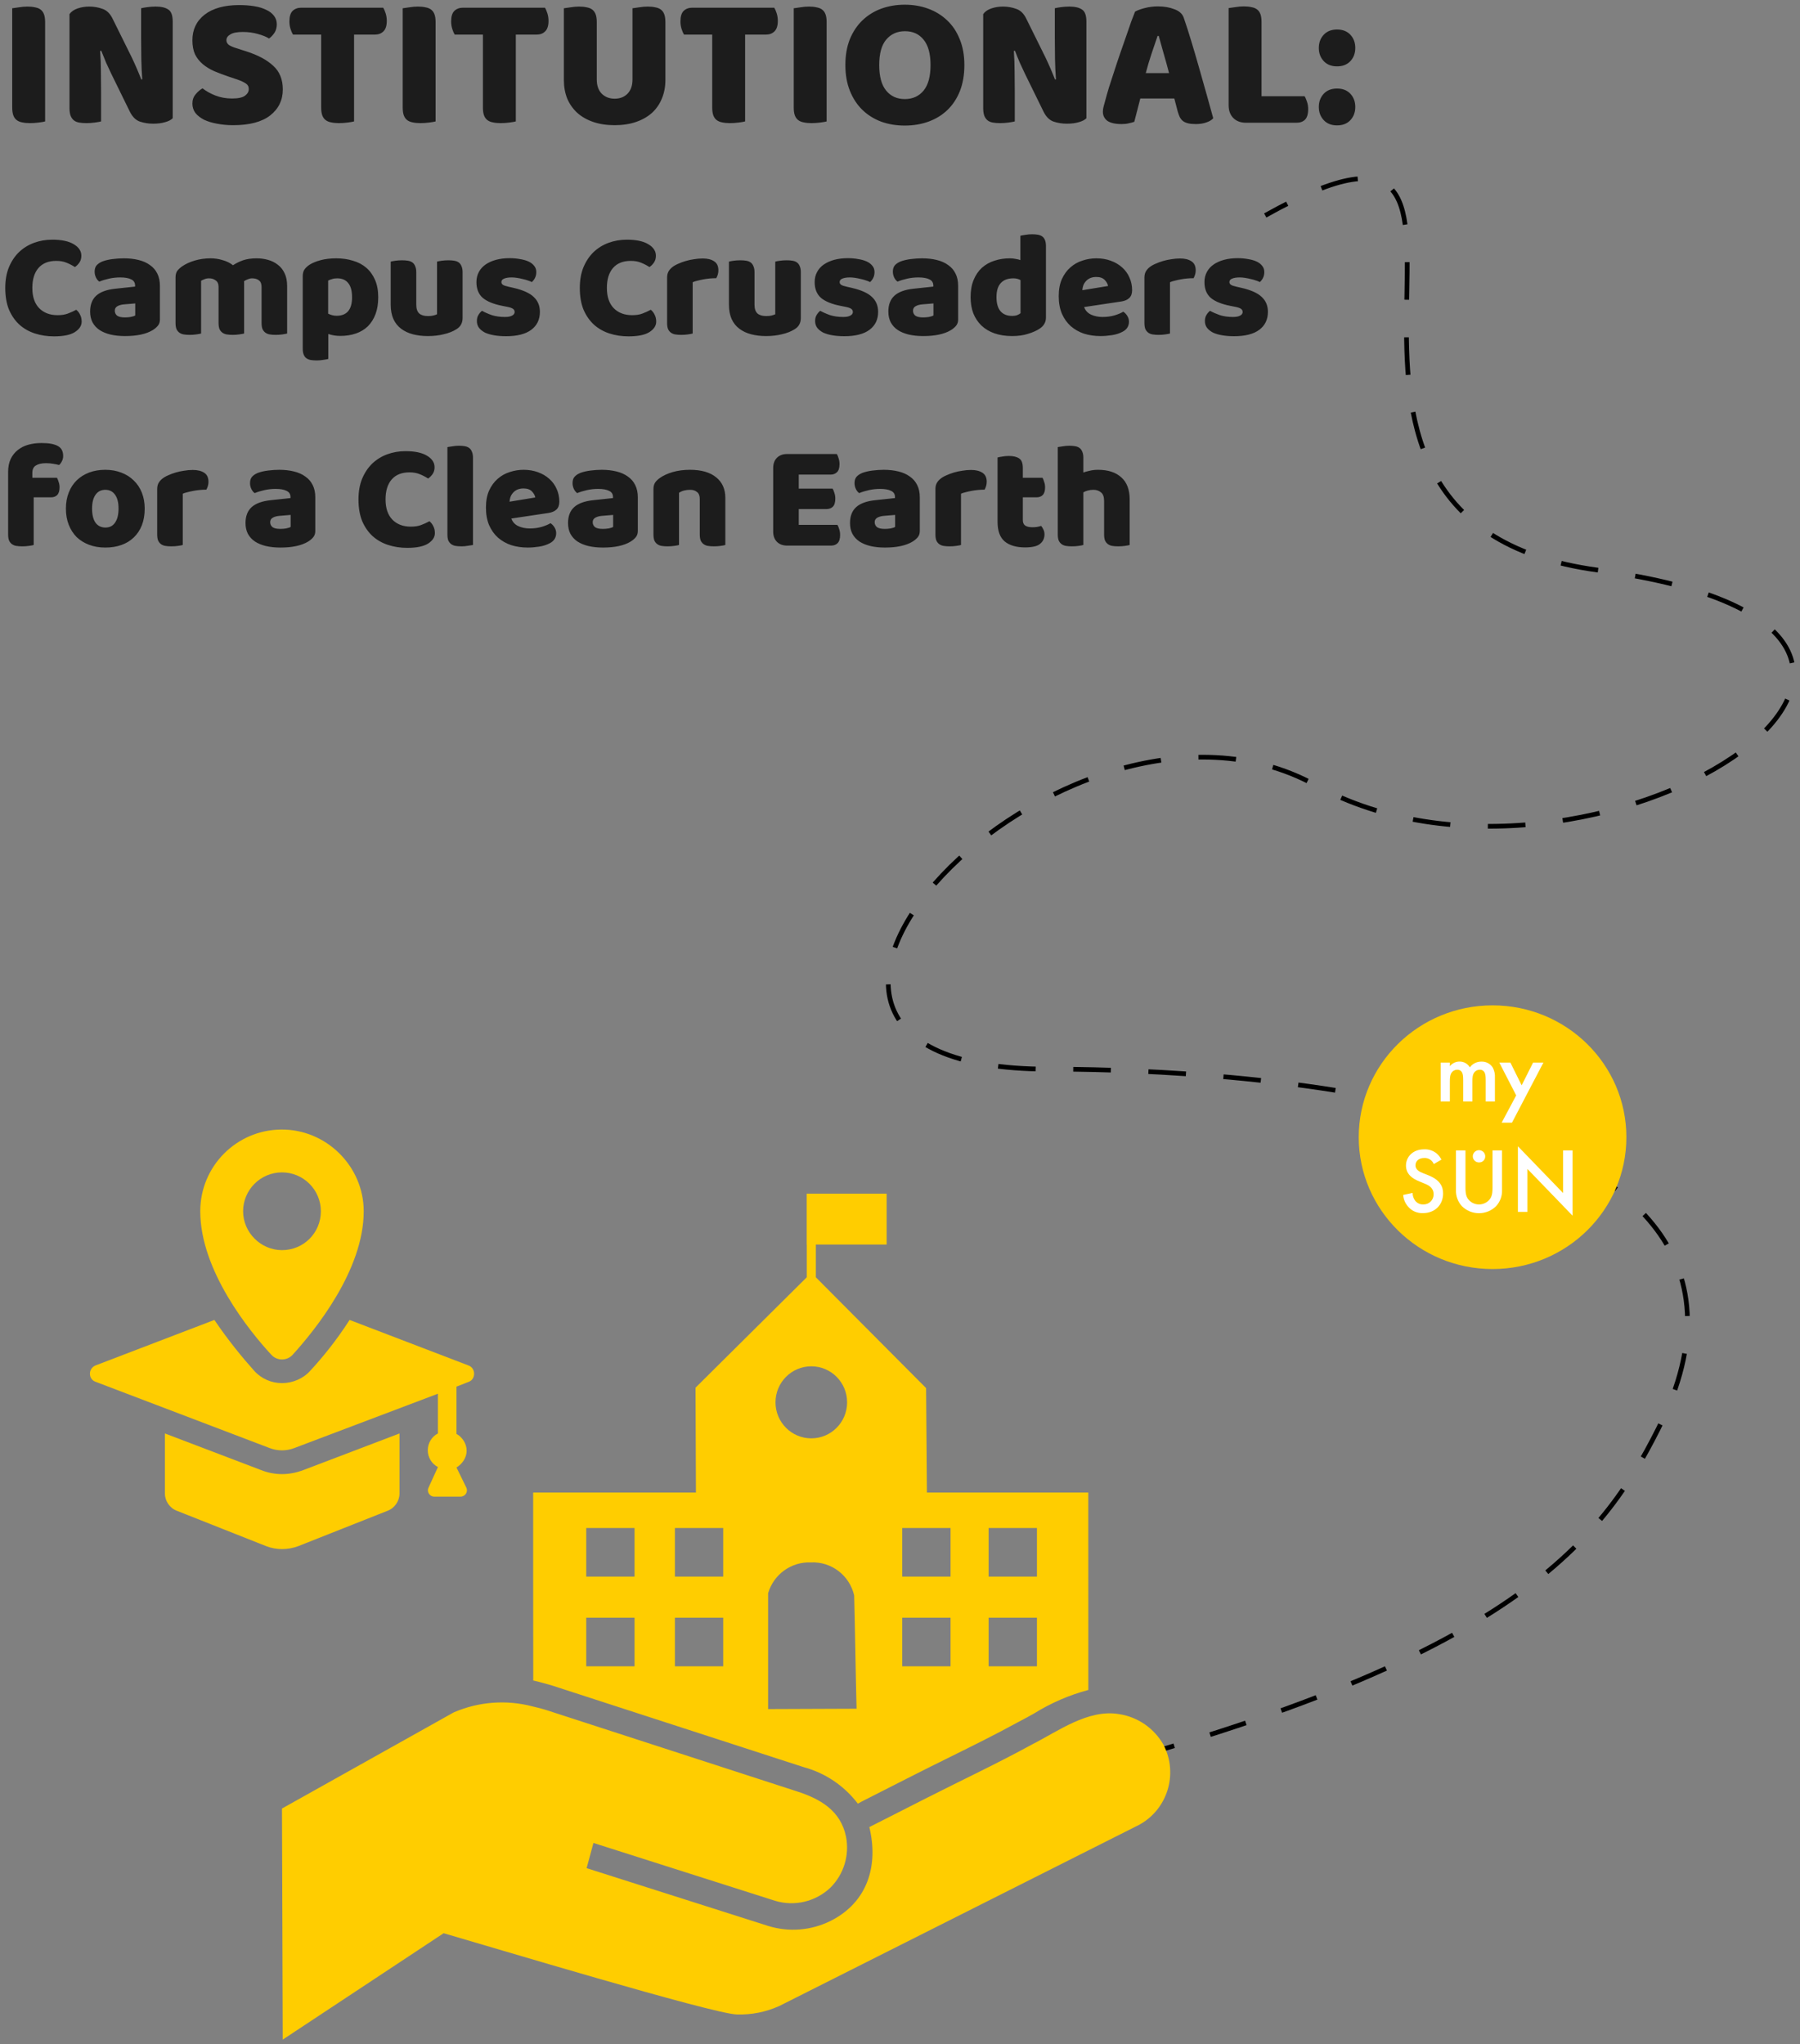 <svg width="383" height="435" viewBox="0 0 383 435" fill="none" xmlns="http://www.w3.org/2000/svg">
<rect x="0" y="0" width="383" height="435" fill="#808080" stroke="none"/>
<g clip-path="url(#clip0_579_1458)">
<path d="M60.001 313.67C58.497 313.67 56.993 313.388 55.583 312.824L35.091 305.022V317.806C35.091 319.404 36.125 320.908 37.629 321.472L56.617 328.992C58.779 329.838 61.223 329.838 63.479 328.992L82.467 321.472C83.971 320.908 85.005 319.404 85.005 317.806L85.005 305.022L64.513 312.824C63.009 313.388 61.505 313.67 60.001 313.67L60.001 313.67Z" fill="#FFCD00"/>
<path d="M99.668 290.546L74.382 280.864C71.562 285.282 68.46 289.042 66.016 291.674C64.513 293.366 62.256 294.306 60 294.306C57.744 294.306 55.583 293.366 54.078 291.674C51.634 288.948 48.532 285.188 45.618 280.864L20.332 290.546C18.734 291.204 18.734 293.46 20.332 294.024L57.368 308.124C59.06 308.782 60.94 308.782 62.632 308.124L93.182 296.562V305.022C91.866 305.68 91.02 307.09 91.02 308.594C91.02 310.098 91.866 311.508 93.182 312.166L91.208 316.49C90.738 317.43 91.396 318.464 92.43 318.464H97.976C99.01 318.464 99.669 317.43 99.199 316.49L97.13 312.26C98.352 311.508 99.292 310.192 99.292 308.688C99.292 307.184 98.352 305.774 97.13 305.116V295.058L99.762 294.024C101.266 293.46 101.266 291.11 99.668 290.546H99.668Z" fill="#FFCD00"/>
<path d="M62.256 288.29C66.956 283.12 77.39 270.336 77.39 257.74C77.39 248.152 69.4 240.256 59.812 240.35C50.318 240.444 42.61 248.152 42.61 257.74C42.61 270.336 53.044 283.214 57.744 288.29C58.967 289.606 61.034 289.606 62.257 288.29H62.256ZM51.728 257.74C51.728 253.228 55.394 249.468 60 249.468C64.513 249.468 68.272 253.134 68.272 257.74C68.272 262.346 64.606 266.012 60 266.012C55.488 266.012 51.728 262.252 51.728 257.74Z" fill="#FFCD00"/>
<path d="M211.215 381.848C319.215 355.848 339.863 329.828 352.851 304.003C390.299 229.538 247.093 227.497 223.116 227.497C140.917 227.497 226.297 137.529 279.922 167.069C337.715 198.904 438.905 134.705 340.002 121.314C260.879 110.601 334.151 9.501 269.215 45.848" stroke="black" stroke-dasharray="8 8"/>
<path d="M9.6 25.84C9.307 25.92 8.84 26 8.2 26.08C7.587 26.16 6.973 26.2 6.36 26.2C5.747 26.2 5.2 26.147 4.72 26.04C4.267 25.96 3.88 25.8 3.56 25.56C3.24 25.32 3 24.987 2.84 24.56C2.68 24.133 2.6 23.573 2.6 22.88V1.76C2.893 1.707 3.36 1.64 4 1.56C4.64 1.453 5.253 1.4 5.84 1.4C6.453 1.4 6.987 1.453 7.44 1.56C7.92 1.64 8.32 1.8 8.64 2.04C8.96 2.28 9.2 2.613 9.36 3.04C9.52 3.467 9.6 4.027 9.6 4.72V25.84ZM36.748 25.16C36.374 25.533 35.828 25.813 35.108 26C34.414 26.213 33.574 26.32 32.587 26.32C31.601 26.32 30.668 26.173 29.788 25.88C28.907 25.587 28.188 24.88 27.628 23.76L23.668 15.68C23.267 14.853 22.907 14.08 22.587 13.36C22.267 12.613 21.921 11.76 21.547 10.8L21.308 10.84C21.414 12.28 21.468 13.747 21.468 15.24C21.494 16.733 21.508 18.2 21.508 19.64V25.84C21.214 25.92 20.761 26 20.148 26.08C19.561 26.16 18.974 26.2 18.387 26.2C17.801 26.2 17.281 26.16 16.828 26.08C16.374 26 16.001 25.84 15.707 25.6C15.414 25.36 15.188 25.04 15.027 24.64C14.867 24.213 14.787 23.667 14.787 23V3C15.161 2.467 15.734 2.067 16.508 1.8C17.281 1.533 18.108 1.4 18.988 1.4C19.974 1.4 20.907 1.56 21.788 1.88C22.694 2.173 23.414 2.867 23.948 3.96L27.948 12.04C28.348 12.867 28.707 13.653 29.027 14.4C29.348 15.12 29.694 15.96 30.067 16.92L30.267 16.88C30.161 15.44 30.094 14 30.067 12.56C30.041 11.12 30.027 9.68 30.027 8.24V1.76C30.321 1.68 30.761 1.6 31.348 1.52C31.961 1.44 32.561 1.4 33.148 1.4C34.321 1.4 35.214 1.613 35.828 2.04C36.441 2.44 36.748 3.293 36.748 4.6V25.16ZM48.816 16.36C47.643 15.96 46.576 15.56 45.616 15.16C44.656 14.733 43.829 14.227 43.136 13.64C42.443 13.053 41.896 12.36 41.496 11.56C41.123 10.733 40.936 9.733 40.936 8.56C40.936 6.293 41.803 4.48 43.536 3.12C45.296 1.76 47.749 1.08 50.896 1.08C52.043 1.08 53.109 1.16 54.096 1.32C55.083 1.48 55.923 1.733 56.616 2.08C57.336 2.4 57.896 2.827 58.296 3.36C58.696 3.867 58.896 4.467 58.896 5.16C58.896 5.853 58.736 6.453 58.416 6.96C58.096 7.44 57.709 7.853 57.256 8.2C56.669 7.827 55.883 7.507 54.896 7.24C53.909 6.947 52.829 6.8 51.656 6.8C50.456 6.8 49.576 6.973 49.016 7.32C48.456 7.64 48.176 8.053 48.176 8.56C48.176 8.96 48.349 9.293 48.696 9.56C49.043 9.8 49.563 10.027 50.256 10.24L52.376 10.92C54.883 11.72 56.803 12.747 58.136 14C59.496 15.227 60.176 16.907 60.176 19.04C60.176 21.307 59.283 23.147 57.496 24.56C55.709 25.947 53.083 26.64 49.616 26.64C48.389 26.64 47.243 26.533 46.176 26.32C45.136 26.133 44.216 25.853 43.416 25.48C42.643 25.08 42.029 24.6 41.576 24.04C41.149 23.453 40.936 22.787 40.936 22.04C40.936 21.267 41.163 20.613 41.616 20.08C42.069 19.52 42.563 19.093 43.096 18.8C43.843 19.387 44.749 19.893 45.816 20.32C46.909 20.747 48.096 20.96 49.376 20.96C50.683 20.96 51.603 20.76 52.136 20.36C52.669 19.96 52.936 19.493 52.936 18.96C52.936 18.427 52.723 18.027 52.296 17.76C51.869 17.467 51.269 17.187 50.496 16.92L48.816 16.36ZM62.339 7.36C62.153 7.067 61.979 6.667 61.819 6.16C61.659 5.653 61.579 5.12 61.579 4.56C61.579 3.52 61.806 2.773 62.259 2.32C62.739 1.867 63.353 1.64 64.099 1.64H81.539C81.726 1.933 81.899 2.333 82.059 2.84C82.219 3.347 82.299 3.88 82.299 4.44C82.299 5.48 82.059 6.227 81.579 6.68C81.126 7.133 80.526 7.36 79.779 7.36H75.339V25.84C75.046 25.92 74.579 26 73.939 26.08C73.326 26.16 72.713 26.2 72.099 26.2C71.486 26.2 70.939 26.147 70.459 26.04C70.006 25.96 69.619 25.8 69.299 25.56C68.979 25.32 68.739 24.987 68.579 24.56C68.419 24.133 68.339 23.573 68.339 22.88V7.36H62.339ZM92.686 25.84C92.393 25.92 91.926 26 91.286 26.08C90.673 26.16 90.059 26.2 89.446 26.2C88.833 26.2 88.286 26.147 87.806 26.04C87.353 25.96 86.966 25.8 86.646 25.56C86.326 25.32 86.086 24.987 85.926 24.56C85.766 24.133 85.686 23.573 85.686 22.88V1.76C85.979 1.707 86.446 1.64 87.086 1.56C87.726 1.453 88.339 1.4 88.926 1.4C89.539 1.4 90.073 1.453 90.526 1.56C91.006 1.64 91.406 1.8 91.726 2.04C92.046 2.28 92.286 2.613 92.446 3.04C92.606 3.467 92.686 4.027 92.686 4.72V25.84ZM96.753 7.36C96.567 7.067 96.393 6.667 96.233 6.16C96.073 5.653 95.993 5.12 95.993 4.56C95.993 3.52 96.22 2.773 96.673 2.32C97.153 1.867 97.767 1.64 98.513 1.64H115.953C116.14 1.933 116.313 2.333 116.473 2.84C116.633 3.347 116.713 3.88 116.713 4.44C116.713 5.48 116.473 6.227 115.993 6.68C115.54 7.133 114.94 7.36 114.193 7.36H109.753V25.84C109.46 25.92 108.993 26 108.353 26.08C107.74 26.16 107.127 26.2 106.513 26.2C105.9 26.2 105.353 26.147 104.873 26.04C104.42 25.96 104.033 25.8 103.713 25.56C103.393 25.32 103.153 24.987 102.993 24.56C102.833 24.133 102.753 23.573 102.753 22.88V7.36H96.753ZM141.58 17.04C141.58 18.48 141.327 19.8 140.82 21C140.34 22.173 139.633 23.187 138.7 24.04C137.767 24.867 136.633 25.507 135.3 25.96C133.967 26.413 132.46 26.64 130.78 26.64C129.1 26.64 127.593 26.413 126.26 25.96C124.927 25.507 123.793 24.867 122.86 24.04C121.927 23.187 121.207 22.173 120.7 21C120.22 19.8 119.98 18.48 119.98 17.04V1.76C120.273 1.707 120.74 1.64 121.38 1.56C122.02 1.453 122.633 1.4 123.22 1.4C123.833 1.4 124.367 1.453 124.82 1.56C125.3 1.64 125.7 1.8 126.02 2.04C126.34 2.28 126.58 2.613 126.74 3.04C126.9 3.467 126.98 4.027 126.98 4.72V16.92C126.98 18.2 127.327 19.2 128.02 19.92C128.74 20.64 129.66 21 130.78 21C131.927 21 132.847 20.64 133.54 19.92C134.233 19.2 134.58 18.2 134.58 16.92V1.76C134.873 1.707 135.34 1.64 135.98 1.56C136.62 1.453 137.233 1.4 137.82 1.4C138.433 1.4 138.967 1.453 139.42 1.56C139.9 1.64 140.3 1.8 140.62 2.04C140.94 2.28 141.18 2.613 141.34 3.04C141.5 3.467 141.58 4.027 141.58 4.72V17.04ZM145.543 7.36C145.356 7.067 145.183 6.667 145.023 6.16C144.863 5.653 144.783 5.12 144.783 4.56C144.783 3.52 145.009 2.773 145.463 2.32C145.943 1.867 146.556 1.64 147.303 1.64H164.743C164.929 1.933 165.103 2.333 165.263 2.84C165.423 3.347 165.503 3.88 165.503 4.44C165.503 5.48 165.263 6.227 164.783 6.68C164.329 7.133 163.729 7.36 162.983 7.36H158.543V25.84C158.249 25.92 157.783 26 157.143 26.08C156.529 26.16 155.916 26.2 155.303 26.2C154.689 26.2 154.143 26.147 153.663 26.04C153.209 25.96 152.823 25.8 152.503 25.56C152.183 25.32 151.943 24.987 151.783 24.56C151.623 24.133 151.543 23.573 151.543 22.88V7.36H145.543ZM175.889 25.84C175.596 25.92 175.129 26 174.489 26.08C173.876 26.16 173.262 26.2 172.649 26.2C172.036 26.2 171.489 26.147 171.009 26.04C170.556 25.96 170.169 25.8 169.849 25.56C169.529 25.32 169.289 24.987 169.129 24.56C168.969 24.133 168.889 23.573 168.889 22.88V1.76C169.182 1.707 169.649 1.64 170.289 1.56C170.929 1.453 171.542 1.4 172.129 1.4C172.742 1.4 173.276 1.453 173.729 1.56C174.209 1.64 174.609 1.8 174.929 2.04C175.249 2.28 175.489 2.613 175.649 3.04C175.809 3.467 175.889 4.027 175.889 4.72V25.84ZM179.877 13.84C179.877 11.76 180.197 9.92 180.837 8.32C181.503 6.72 182.397 5.387 183.517 4.32C184.663 3.227 185.997 2.4 187.517 1.84C189.063 1.28 190.73 1 192.517 1C194.303 1 195.957 1.28 197.477 1.84C199.023 2.4 200.37 3.227 201.517 4.32C202.663 5.387 203.557 6.72 204.197 8.32C204.863 9.92 205.197 11.76 205.197 13.84C205.197 15.92 204.877 17.773 204.237 19.4C203.597 21 202.703 22.347 201.557 23.44C200.437 24.507 199.103 25.32 197.557 25.88C196.01 26.44 194.33 26.72 192.517 26.72C190.703 26.72 189.023 26.44 187.477 25.88C185.93 25.293 184.597 24.453 183.477 23.36C182.357 22.267 181.477 20.92 180.837 19.32C180.197 17.72 179.877 15.893 179.877 13.84ZM187.077 13.84C187.077 16.267 187.57 18.08 188.557 19.28C189.543 20.48 190.863 21.08 192.517 21.08C194.197 21.08 195.53 20.48 196.517 19.28C197.503 18.08 197.997 16.267 197.997 13.84C197.997 11.44 197.503 9.64 196.517 8.44C195.557 7.24 194.237 6.64 192.557 6.64C190.903 6.64 189.57 7.24 188.557 8.44C187.57 9.613 187.077 11.413 187.077 13.84ZM231.162 25.16C230.788 25.533 230.242 25.813 229.522 26C228.828 26.213 227.988 26.32 227.002 26.32C226.015 26.32 225.082 26.173 224.202 25.88C223.322 25.587 222.602 24.88 222.042 23.76L218.082 15.68C217.682 14.853 217.322 14.08 217.002 13.36C216.682 12.613 216.335 11.76 215.962 10.8L215.722 10.84C215.828 12.28 215.882 13.747 215.882 15.24C215.908 16.733 215.922 18.2 215.922 19.64V25.84C215.628 25.92 215.175 26 214.562 26.08C213.975 26.16 213.388 26.2 212.802 26.2C212.215 26.2 211.695 26.16 211.242 26.08C210.788 26 210.415 25.84 210.122 25.6C209.828 25.36 209.602 25.04 209.442 24.64C209.282 24.213 209.202 23.667 209.202 23V3C209.575 2.467 210.148 2.067 210.922 1.8C211.695 1.533 212.522 1.4 213.402 1.4C214.388 1.4 215.322 1.56 216.202 1.88C217.108 2.173 217.828 2.867 218.362 3.96L222.362 12.04C222.762 12.867 223.122 13.653 223.442 14.4C223.762 15.12 224.108 15.96 224.482 16.92L224.682 16.88C224.575 15.44 224.508 14 224.482 12.56C224.455 11.12 224.442 9.68 224.442 8.24V1.76C224.735 1.68 225.175 1.6 225.762 1.52C226.375 1.44 226.975 1.4 227.562 1.4C228.735 1.4 229.628 1.613 230.242 2.04C230.855 2.44 231.162 3.293 231.162 4.6V25.16ZM241.51 2.48C241.963 2.213 242.643 1.96 243.55 1.72C244.483 1.48 245.417 1.36 246.35 1.36C247.683 1.36 248.857 1.56 249.87 1.96C250.91 2.333 251.577 2.933 251.87 3.76C252.35 5.147 252.87 6.76 253.43 8.6C253.99 10.44 254.55 12.347 255.11 14.32C255.67 16.267 256.217 18.2 256.75 20.12C257.283 22.013 257.75 23.693 258.15 25.16C257.83 25.533 257.35 25.827 256.71 26.04C256.07 26.28 255.31 26.4 254.43 26.4C253.79 26.4 253.243 26.347 252.79 26.24C252.363 26.133 252.003 25.973 251.71 25.76C251.443 25.547 251.217 25.267 251.03 24.92C250.87 24.573 250.723 24.173 250.59 23.72L249.87 20.96H242.63C242.417 21.76 242.203 22.587 241.99 23.44C241.777 24.293 241.563 25.12 241.35 25.92C240.977 26.053 240.577 26.16 240.15 26.24C239.75 26.347 239.257 26.4 238.67 26.4C237.31 26.4 236.297 26.173 235.63 25.72C234.99 25.24 234.67 24.587 234.67 23.76C234.67 23.387 234.723 23.013 234.83 22.64C234.937 22.267 235.057 21.827 235.19 21.32C235.377 20.6 235.63 19.707 235.95 18.64C236.297 17.573 236.67 16.427 237.07 15.2C237.47 13.947 237.897 12.667 238.35 11.36C238.803 10.053 239.23 8.827 239.63 7.68C240.03 6.507 240.39 5.467 240.71 4.56C241.057 3.653 241.323 2.96 241.51 2.48ZM246.31 7.64C245.937 8.76 245.51 10.013 245.03 11.4C244.577 12.76 244.163 14.147 243.79 15.56H248.75C248.377 14.12 247.99 12.72 247.59 11.36C247.217 9.973 246.87 8.733 246.55 7.64H246.31ZM265.148 26.12C264.001 26.12 263.095 25.787 262.428 25.12C261.761 24.453 261.428 23.547 261.428 22.4V1.72C261.721 1.667 262.188 1.6 262.828 1.52C263.468 1.413 264.081 1.36 264.668 1.36C265.281 1.36 265.815 1.413 266.268 1.52C266.748 1.6 267.148 1.76 267.468 2C267.788 2.24 268.028 2.573 268.188 3C268.348 3.427 268.428 3.987 268.428 4.68V20.48H277.588C277.775 20.773 277.948 21.173 278.108 21.68C278.268 22.16 278.348 22.667 278.348 23.2C278.348 24.267 278.121 25.027 277.668 25.48C277.215 25.907 276.615 26.12 275.868 26.12H265.148ZM280.616 10.2C280.616 9.08 280.963 8.147 281.656 7.4C282.349 6.653 283.296 6.28 284.496 6.28C285.696 6.28 286.643 6.653 287.336 7.4C288.029 8.147 288.376 9.08 288.376 10.2C288.376 11.32 288.029 12.253 287.336 13C286.643 13.747 285.696 14.12 284.496 14.12C283.296 14.12 282.349 13.747 281.656 13C280.963 12.253 280.616 11.32 280.616 10.2ZM280.616 22.76C280.616 21.64 280.963 20.707 281.656 19.96C282.349 19.213 283.296 18.84 284.496 18.84C285.696 18.84 286.643 19.213 287.336 19.96C288.029 20.707 288.376 21.64 288.376 22.76C288.376 23.88 288.029 24.813 287.336 25.56C286.643 26.307 285.696 26.68 284.496 26.68C283.296 26.68 282.349 26.307 281.656 25.56C280.963 24.813 280.616 23.88 280.616 22.76ZM11.968 55.512C10.325 55.512 9.067 56.013 8.192 57.016C7.317 58.019 6.88 59.437 6.88 61.272C6.88 63.128 7.36 64.557 8.32 65.56C9.301 66.563 10.613 67.064 12.256 67.064C13.131 67.064 13.867 66.947 14.464 66.712C15.083 66.477 15.669 66.211 16.224 65.912C16.587 66.211 16.864 66.573 17.056 67C17.269 67.405 17.376 67.885 17.376 68.44C17.376 69.315 16.885 70.061 15.904 70.68C14.944 71.277 13.472 71.576 11.488 71.576C10.059 71.576 8.715 71.373 7.456 70.968C6.197 70.563 5.099 69.944 4.16 69.112C3.221 68.259 2.475 67.192 1.92 65.912C1.387 64.611 1.12 63.064 1.12 61.272C1.12 59.608 1.376 58.147 1.888 56.888C2.421 55.608 3.136 54.531 4.032 53.656C4.949 52.781 6.016 52.12 7.232 51.672C8.448 51.224 9.749 51 11.136 51C13.099 51 14.613 51.32 15.68 51.96C16.768 52.6 17.312 53.421 17.312 54.424C17.312 54.979 17.173 55.459 16.896 55.864C16.619 56.269 16.299 56.589 15.936 56.824C15.381 56.461 14.784 56.152 14.144 55.896C13.525 55.64 12.8 55.512 11.968 55.512ZM26.601 67.544C26.964 67.544 27.359 67.512 27.785 67.448C28.233 67.363 28.564 67.256 28.777 67.128V64.568L26.473 64.76C25.876 64.803 25.385 64.931 25.001 65.144C24.617 65.357 24.425 65.677 24.425 66.104C24.425 66.531 24.585 66.883 24.905 67.16C25.247 67.416 25.812 67.544 26.601 67.544ZM26.345 54.968C27.497 54.968 28.543 55.085 29.481 55.32C30.441 55.555 31.252 55.917 31.913 56.408C32.596 56.877 33.119 57.485 33.481 58.232C33.844 58.957 34.025 59.821 34.025 60.824V67.992C34.025 68.547 33.865 69.005 33.545 69.368C33.247 69.709 32.884 70.008 32.457 70.264C31.071 71.096 29.119 71.512 26.601 71.512C25.471 71.512 24.447 71.405 23.529 71.192C22.633 70.979 21.855 70.659 21.193 70.232C20.553 69.805 20.052 69.261 19.689 68.6C19.348 67.939 19.177 67.171 19.177 66.296C19.177 64.824 19.615 63.693 20.489 62.904C21.364 62.115 22.719 61.624 24.553 61.432L28.745 60.984V60.76C28.745 60.141 28.468 59.704 27.913 59.448C27.38 59.171 26.601 59.032 25.577 59.032C24.767 59.032 23.977 59.117 23.209 59.288C22.441 59.459 21.748 59.672 21.129 59.928C20.852 59.736 20.617 59.448 20.425 59.064C20.233 58.659 20.137 58.243 20.137 57.816C20.137 57.261 20.265 56.824 20.521 56.504C20.799 56.163 21.215 55.875 21.769 55.64C22.388 55.405 23.113 55.235 23.945 55.128C24.799 55.021 25.599 54.968 26.345 54.968ZM44.807 54.968C45.682 54.968 46.535 55.096 47.367 55.352C48.221 55.587 48.957 55.949 49.575 56.44C50.215 56.013 50.93 55.661 51.719 55.384C52.53 55.107 53.501 54.968 54.632 54.968C55.442 54.968 56.231 55.075 56.999 55.288C57.789 55.501 58.482 55.843 59.08 56.312C59.698 56.76 60.189 57.368 60.551 58.136C60.914 58.883 61.096 59.8 61.096 60.888V70.968C60.882 71.032 60.541 71.096 60.072 71.16C59.623 71.224 59.154 71.256 58.663 71.256C58.194 71.256 57.767 71.224 57.383 71.16C57.021 71.096 56.712 70.968 56.456 70.776C56.2 70.584 55.997 70.328 55.847 70.008C55.719 69.667 55.656 69.229 55.656 68.696V61.048C55.656 60.408 55.474 59.949 55.111 59.672C54.749 59.373 54.258 59.224 53.639 59.224C53.341 59.224 53.021 59.299 52.679 59.448C52.338 59.576 52.082 59.715 51.911 59.864C51.933 59.949 51.944 60.035 51.944 60.12C51.944 60.184 51.944 60.248 51.944 60.312V70.968C51.709 71.032 51.357 71.096 50.888 71.16C50.44 71.224 49.981 71.256 49.511 71.256C49.042 71.256 48.615 71.224 48.231 71.16C47.869 71.096 47.559 70.968 47.303 70.776C47.047 70.584 46.845 70.328 46.696 70.008C46.568 69.667 46.504 69.229 46.504 68.696V61.048C46.504 60.408 46.301 59.949 45.895 59.672C45.511 59.373 45.042 59.224 44.487 59.224C44.103 59.224 43.773 59.288 43.495 59.416C43.218 59.523 42.983 59.629 42.791 59.736V70.968C42.578 71.032 42.237 71.096 41.767 71.16C41.319 71.224 40.85 71.256 40.359 71.256C39.89 71.256 39.464 71.224 39.08 71.16C38.717 71.096 38.407 70.968 38.151 70.776C37.895 70.584 37.693 70.328 37.544 70.008C37.416 69.667 37.352 69.229 37.352 68.696V59.032C37.352 58.456 37.469 57.997 37.703 57.656C37.959 57.315 38.301 56.995 38.727 56.696C39.453 56.184 40.349 55.768 41.416 55.448C42.504 55.128 43.634 54.968 44.807 54.968ZM71.55 54.968C72.83 54.968 74.014 55.139 75.102 55.48C76.211 55.8 77.161 56.301 77.95 56.984C78.739 57.667 79.358 58.531 79.806 59.576C80.254 60.6 80.478 61.827 80.478 63.256C80.478 64.621 80.286 65.816 79.902 66.84C79.518 67.864 78.974 68.728 78.27 69.432C77.566 70.115 76.713 70.627 75.71 70.968C74.729 71.309 73.63 71.48 72.414 71.48C71.497 71.48 70.643 71.341 69.854 71.064V76.376C69.641 76.44 69.299 76.504 68.83 76.568C68.361 76.653 67.881 76.696 67.39 76.696C66.921 76.696 66.494 76.664 66.11 76.6C65.747 76.536 65.438 76.408 65.182 76.216C64.926 76.024 64.734 75.757 64.606 75.416C64.478 75.096 64.414 74.669 64.414 74.136V58.776C64.414 58.2 64.531 57.731 64.766 57.368C65.022 57.005 65.363 56.675 65.79 56.376C66.451 55.949 67.273 55.608 68.254 55.352C69.235 55.096 70.334 54.968 71.55 54.968ZM71.614 67.192C73.811 67.192 74.91 65.88 74.91 63.256C74.91 61.891 74.633 60.877 74.078 60.216C73.545 59.555 72.766 59.224 71.742 59.224C71.337 59.224 70.974 59.277 70.654 59.384C70.334 59.469 70.057 59.576 69.822 59.704V66.744C70.078 66.872 70.355 66.979 70.654 67.064C70.953 67.149 71.273 67.192 71.614 67.192ZM83.133 55.672C83.346 55.608 83.677 55.544 84.125 55.48C84.594 55.416 85.074 55.384 85.565 55.384C86.034 55.384 86.45 55.416 86.813 55.48C87.197 55.544 87.517 55.672 87.773 55.864C88.029 56.056 88.221 56.323 88.349 56.664C88.498 56.984 88.573 57.411 88.573 57.944V64.824C88.573 65.699 88.786 66.328 89.213 66.712C89.639 67.075 90.258 67.256 91.069 67.256C91.559 67.256 91.954 67.213 92.253 67.128C92.573 67.043 92.818 66.957 92.989 66.872V55.672C93.202 55.608 93.533 55.544 93.981 55.48C94.45 55.416 94.93 55.384 95.421 55.384C95.89 55.384 96.306 55.416 96.669 55.48C97.053 55.544 97.373 55.672 97.629 55.864C97.885 56.056 98.077 56.323 98.205 56.664C98.354 56.984 98.429 57.411 98.429 57.944V67.672C98.429 68.739 97.981 69.539 97.085 70.072C96.338 70.541 95.442 70.893 94.397 71.128C93.373 71.384 92.253 71.512 91.037 71.512C89.885 71.512 88.818 71.384 87.837 71.128C86.877 70.872 86.045 70.477 85.341 69.944C84.637 69.411 84.093 68.728 83.709 67.896C83.325 67.043 83.133 66.019 83.133 64.824V55.672ZM114.878 66.36C114.878 67.981 114.27 69.251 113.054 70.168C111.838 71.085 110.046 71.544 107.678 71.544C106.782 71.544 105.95 71.48 105.182 71.352C104.414 71.224 103.752 71.032 103.198 70.776C102.664 70.499 102.238 70.157 101.918 69.752C101.619 69.347 101.47 68.867 101.47 68.312C101.47 67.8 101.576 67.373 101.79 67.032C102.003 66.669 102.259 66.371 102.558 66.136C103.176 66.477 103.88 66.787 104.67 67.064C105.48 67.32 106.408 67.448 107.454 67.448C108.115 67.448 108.616 67.352 108.958 67.16C109.32 66.968 109.502 66.712 109.502 66.392C109.502 66.093 109.374 65.859 109.118 65.688C108.862 65.517 108.435 65.379 107.838 65.272L106.878 65.08C105.022 64.717 103.635 64.152 102.718 63.384C101.822 62.595 101.374 61.475 101.374 60.024C101.374 59.235 101.544 58.52 101.886 57.88C102.227 57.24 102.707 56.707 103.326 56.28C103.944 55.853 104.68 55.523 105.534 55.288C106.408 55.053 107.368 54.936 108.414 54.936C109.203 54.936 109.939 55 110.622 55.128C111.326 55.235 111.934 55.405 112.446 55.64C112.958 55.875 113.363 56.184 113.662 56.568C113.96 56.931 114.11 57.368 114.11 57.88C114.11 58.371 114.014 58.797 113.822 59.16C113.651 59.501 113.427 59.789 113.15 60.024C112.979 59.917 112.723 59.811 112.382 59.704C112.04 59.576 111.667 59.469 111.262 59.384C110.856 59.277 110.44 59.192 110.014 59.128C109.608 59.064 109.235 59.032 108.894 59.032C108.19 59.032 107.646 59.117 107.262 59.288C106.878 59.437 106.686 59.683 106.686 60.024C106.686 60.259 106.792 60.451 107.006 60.6C107.219 60.749 107.624 60.888 108.222 61.016L109.214 61.24C111.262 61.709 112.712 62.36 113.566 63.192C114.44 64.003 114.878 65.059 114.878 66.36ZM134.218 55.512C132.575 55.512 131.317 56.013 130.442 57.016C129.567 58.019 129.13 59.437 129.13 61.272C129.13 63.128 129.61 64.557 130.57 65.56C131.551 66.563 132.863 67.064 134.506 67.064C135.381 67.064 136.117 66.947 136.714 66.712C137.333 66.477 137.919 66.211 138.474 65.912C138.837 66.211 139.114 66.573 139.306 67C139.519 67.405 139.626 67.885 139.626 68.44C139.626 69.315 139.135 70.061 138.154 70.68C137.194 71.277 135.722 71.576 133.738 71.576C132.309 71.576 130.965 71.373 129.706 70.968C128.447 70.563 127.349 69.944 126.41 69.112C125.471 68.259 124.725 67.192 124.17 65.912C123.637 64.611 123.37 63.064 123.37 61.272C123.37 59.608 123.626 58.147 124.138 56.888C124.671 55.608 125.386 54.531 126.282 53.656C127.199 52.781 128.266 52.12 129.482 51.672C130.698 51.224 131.999 51 133.386 51C135.349 51 136.863 51.32 137.93 51.96C139.018 52.6 139.562 53.421 139.562 54.424C139.562 54.979 139.423 55.459 139.146 55.864C138.869 56.269 138.549 56.589 138.186 56.824C137.631 56.461 137.034 56.152 136.394 55.896C135.775 55.64 135.05 55.512 134.218 55.512ZM147.385 70.968C147.172 71.032 146.831 71.096 146.361 71.16C145.913 71.224 145.444 71.256 144.953 71.256C144.484 71.256 144.057 71.224 143.673 71.16C143.311 71.096 143.001 70.968 142.745 70.776C142.489 70.584 142.287 70.328 142.137 70.008C142.009 69.667 141.945 69.229 141.945 68.696V59.096C141.945 58.605 142.031 58.189 142.201 57.848C142.393 57.485 142.66 57.165 143.001 56.888C143.343 56.611 143.759 56.365 144.249 56.152C144.761 55.917 145.305 55.715 145.881 55.544C146.457 55.373 147.055 55.245 147.673 55.16C148.292 55.053 148.911 55 149.529 55C150.553 55 151.364 55.203 151.961 55.608C152.559 55.992 152.857 56.632 152.857 57.528C152.857 57.827 152.815 58.125 152.729 58.424C152.644 58.701 152.537 58.957 152.409 59.192C151.961 59.192 151.503 59.213 151.033 59.256C150.564 59.299 150.105 59.363 149.657 59.448C149.209 59.533 148.783 59.629 148.377 59.736C147.993 59.821 147.663 59.928 147.385 60.056V70.968ZM155.102 55.672C155.315 55.608 155.646 55.544 156.094 55.48C156.563 55.416 157.043 55.384 157.534 55.384C158.003 55.384 158.419 55.416 158.782 55.48C159.166 55.544 159.486 55.672 159.742 55.864C159.998 56.056 160.19 56.323 160.318 56.664C160.467 56.984 160.542 57.411 160.542 57.944V64.824C160.542 65.699 160.755 66.328 161.182 66.712C161.608 67.075 162.227 67.256 163.038 67.256C163.528 67.256 163.923 67.213 164.222 67.128C164.542 67.043 164.787 66.957 164.958 66.872V55.672C165.171 55.608 165.502 55.544 165.95 55.48C166.419 55.416 166.899 55.384 167.39 55.384C167.859 55.384 168.275 55.416 168.638 55.48C169.022 55.544 169.342 55.672 169.597 55.864C169.854 56.056 170.046 56.323 170.174 56.664C170.323 56.984 170.398 57.411 170.398 57.944V67.672C170.398 68.739 169.95 69.539 169.054 70.072C168.307 70.541 167.411 70.893 166.366 71.128C165.342 71.384 164.222 71.512 163.006 71.512C161.854 71.512 160.787 71.384 159.806 71.128C158.846 70.872 158.014 70.477 157.31 69.944C156.606 69.411 156.062 68.728 155.678 67.896C155.294 67.043 155.102 66.019 155.102 64.824V55.672ZM186.847 66.36C186.847 67.981 186.239 69.251 185.023 70.168C183.807 71.085 182.015 71.544 179.647 71.544C178.751 71.544 177.919 71.48 177.151 71.352C176.383 71.224 175.721 71.032 175.167 70.776C174.633 70.499 174.207 70.157 173.887 69.752C173.588 69.347 173.439 68.867 173.439 68.312C173.439 67.8 173.545 67.373 173.759 67.032C173.972 66.669 174.228 66.371 174.527 66.136C175.145 66.477 175.849 66.787 176.639 67.064C177.449 67.32 178.377 67.448 179.423 67.448C180.084 67.448 180.585 67.352 180.927 67.16C181.289 66.968 181.47 66.712 181.47 66.392C181.47 66.093 181.343 65.859 181.087 65.688C180.831 65.517 180.404 65.379 179.807 65.272L178.847 65.08C176.991 64.717 175.604 64.152 174.687 63.384C173.791 62.595 173.343 61.475 173.343 60.024C173.343 59.235 173.513 58.52 173.855 57.88C174.196 57.24 174.676 56.707 175.295 56.28C175.913 55.853 176.649 55.523 177.503 55.288C178.377 55.053 179.337 54.936 180.383 54.936C181.172 54.936 181.908 55 182.591 55.128C183.295 55.235 183.903 55.405 184.415 55.64C184.927 55.875 185.332 56.184 185.631 56.568C185.929 56.931 186.079 57.368 186.079 57.88C186.079 58.371 185.983 58.797 185.791 59.16C185.62 59.501 185.396 59.789 185.119 60.024C184.948 59.917 184.692 59.811 184.351 59.704C184.009 59.576 183.636 59.469 183.231 59.384C182.825 59.277 182.409 59.192 181.983 59.128C181.577 59.064 181.204 59.032 180.863 59.032C180.159 59.032 179.615 59.117 179.231 59.288C178.847 59.437 178.655 59.683 178.655 60.024C178.655 60.259 178.761 60.451 178.975 60.6C179.188 60.749 179.593 60.888 180.191 61.016L181.183 61.24C183.231 61.709 184.681 62.36 185.535 63.192C186.409 64.003 186.847 65.059 186.847 66.36ZM196.445 67.544C196.808 67.544 197.202 67.512 197.629 67.448C198.077 67.363 198.408 67.256 198.621 67.128V64.568L196.317 64.76C195.72 64.803 195.229 64.931 194.845 65.144C194.461 65.357 194.269 65.677 194.269 66.104C194.269 66.531 194.429 66.883 194.749 67.16C195.09 67.416 195.656 67.544 196.445 67.544ZM196.189 54.968C197.341 54.968 198.386 55.085 199.325 55.32C200.285 55.555 201.096 55.917 201.757 56.408C202.44 56.877 202.962 57.485 203.325 58.232C203.688 58.957 203.869 59.821 203.869 60.824V67.992C203.869 68.547 203.709 69.005 203.389 69.368C203.09 69.709 202.728 70.008 202.301 70.264C200.914 71.096 198.962 71.512 196.445 71.512C195.314 71.512 194.29 71.405 193.373 71.192C192.477 70.979 191.698 70.659 191.037 70.232C190.397 69.805 189.896 69.261 189.533 68.6C189.192 67.939 189.021 67.171 189.021 66.296C189.021 64.824 189.458 63.693 190.333 62.904C191.208 62.115 192.562 61.624 194.397 61.432L198.589 60.984V60.76C198.589 60.141 198.312 59.704 197.757 59.448C197.224 59.171 196.445 59.032 195.421 59.032C194.61 59.032 193.821 59.117 193.053 59.288C192.285 59.459 191.592 59.672 190.973 59.928C190.696 59.736 190.461 59.448 190.269 59.064C190.077 58.659 189.981 58.243 189.981 57.816C189.981 57.261 190.109 56.824 190.365 56.504C190.642 56.163 191.058 55.875 191.613 55.64C192.232 55.405 192.957 55.235 193.789 55.128C194.642 55.021 195.442 54.968 196.189 54.968ZM206.523 63.224C206.523 61.816 206.737 60.6 207.163 59.576C207.59 58.531 208.177 57.667 208.923 56.984C209.691 56.301 210.577 55.8 211.579 55.48C212.603 55.139 213.702 54.968 214.875 54.968C215.302 54.968 215.718 55.011 216.123 55.096C216.529 55.16 216.859 55.245 217.115 55.352V50.168C217.329 50.104 217.67 50.04 218.139 49.976C218.609 49.891 219.089 49.848 219.579 49.848C220.049 49.848 220.465 49.88 220.827 49.944C221.211 50.008 221.531 50.136 221.787 50.328C222.043 50.52 222.235 50.787 222.363 51.128C222.491 51.448 222.555 51.875 222.555 52.408V67.576C222.555 68.579 222.086 69.379 221.147 69.976C220.529 70.381 219.729 70.733 218.747 71.032C217.766 71.352 216.635 71.512 215.355 71.512C213.969 71.512 212.721 71.32 211.611 70.936C210.523 70.552 209.595 69.997 208.827 69.272C208.081 68.547 207.505 67.683 207.099 66.68C206.715 65.656 206.523 64.504 206.523 63.224ZM215.611 59.224C214.459 59.224 213.574 59.555 212.955 60.216C212.337 60.877 212.027 61.88 212.027 63.224C212.027 64.547 212.315 65.549 212.891 66.232C213.467 66.893 214.299 67.224 215.387 67.224C215.771 67.224 216.113 67.171 216.411 67.064C216.731 66.936 216.977 66.797 217.147 66.648V59.608C216.721 59.352 216.209 59.224 215.611 59.224ZM234.169 71.512C232.911 71.512 231.737 71.341 230.649 71C229.583 70.637 228.644 70.104 227.833 69.4C227.044 68.696 226.415 67.811 225.945 66.744C225.497 65.677 225.273 64.429 225.273 63C225.273 61.592 225.497 60.387 225.945 59.384C226.415 58.36 227.023 57.528 227.769 56.888C228.516 56.227 229.369 55.747 230.329 55.448C231.289 55.128 232.271 54.968 233.273 54.968C234.404 54.968 235.428 55.139 236.345 55.48C237.284 55.821 238.084 56.291 238.745 56.888C239.428 57.485 239.951 58.2 240.313 59.032C240.697 59.864 240.889 60.771 240.889 61.752C240.889 62.477 240.687 63.032 240.281 63.416C239.876 63.8 239.311 64.045 238.585 64.152L230.681 65.336C230.916 66.04 231.396 66.573 232.121 66.936C232.847 67.277 233.679 67.448 234.617 67.448C235.492 67.448 236.313 67.341 237.081 67.128C237.871 66.893 238.511 66.627 239.001 66.328C239.343 66.541 239.631 66.84 239.865 67.224C240.1 67.608 240.217 68.013 240.217 68.44C240.217 69.4 239.769 70.115 238.873 70.584C238.191 70.947 237.423 71.192 236.569 71.32C235.716 71.448 234.916 71.512 234.169 71.512ZM233.273 58.936C232.761 58.936 232.313 59.021 231.929 59.192C231.567 59.363 231.268 59.587 231.033 59.864C230.799 60.12 230.617 60.419 230.489 60.76C230.383 61.08 230.319 61.411 230.297 61.752L235.769 60.856C235.705 60.429 235.471 60.003 235.065 59.576C234.66 59.149 234.063 58.936 233.273 58.936ZM248.948 70.968C248.734 71.032 248.393 71.096 247.924 71.16C247.476 71.224 247.006 71.256 246.516 71.256C246.046 71.256 245.62 71.224 245.236 71.16C244.873 71.096 244.564 70.968 244.308 70.776C244.052 70.584 243.849 70.328 243.7 70.008C243.572 69.667 243.508 69.229 243.508 68.696V59.096C243.508 58.605 243.593 58.189 243.764 57.848C243.956 57.485 244.222 57.165 244.564 56.888C244.905 56.611 245.321 56.365 245.812 56.152C246.324 55.917 246.868 55.715 247.444 55.544C248.02 55.373 248.617 55.245 249.236 55.16C249.854 55.053 250.473 55 251.092 55C252.116 55 252.926 55.203 253.524 55.608C254.121 55.992 254.42 56.632 254.42 57.528C254.42 57.827 254.377 58.125 254.292 58.424C254.206 58.701 254.1 58.957 253.972 59.192C253.524 59.192 253.065 59.213 252.596 59.256C252.126 59.299 251.668 59.363 251.22 59.448C250.772 59.533 250.345 59.629 249.94 59.736C249.556 59.821 249.225 59.928 248.948 60.056V70.968ZM269.784 66.36C269.784 67.981 269.176 69.251 267.96 70.168C266.744 71.085 264.952 71.544 262.584 71.544C261.688 71.544 260.856 71.48 260.088 71.352C259.32 71.224 258.659 71.032 258.104 70.776C257.571 70.499 257.144 70.157 256.824 69.752C256.525 69.347 256.376 68.867 256.376 68.312C256.376 67.8 256.483 67.373 256.696 67.032C256.909 66.669 257.165 66.371 257.464 66.136C258.083 66.477 258.787 66.787 259.576 67.064C260.387 67.32 261.315 67.448 262.36 67.448C263.021 67.448 263.523 67.352 263.864 67.16C264.227 66.968 264.408 66.712 264.408 66.392C264.408 66.093 264.28 65.859 264.024 65.688C263.768 65.517 263.341 65.379 262.744 65.272L261.784 65.08C259.928 64.717 258.541 64.152 257.624 63.384C256.728 62.595 256.28 61.475 256.28 60.024C256.28 59.235 256.451 58.52 256.792 57.88C257.133 57.24 257.613 56.707 258.232 56.28C258.851 55.853 259.587 55.523 260.44 55.288C261.315 55.053 262.275 54.936 263.32 54.936C264.109 54.936 264.845 55 265.528 55.128C266.232 55.235 266.84 55.405 267.352 55.64C267.864 55.875 268.269 56.184 268.568 56.568C268.867 56.931 269.016 57.368 269.016 57.88C269.016 58.371 268.92 58.797 268.728 59.16C268.557 59.501 268.333 59.789 268.056 60.024C267.885 59.917 267.629 59.811 267.288 59.704C266.947 59.576 266.573 59.469 266.168 59.384C265.763 59.277 265.347 59.192 264.92 59.128C264.515 59.064 264.141 59.032 263.8 59.032C263.096 59.032 262.552 59.117 262.168 59.288C261.784 59.437 261.592 59.683 261.592 60.024C261.592 60.259 261.699 60.451 261.912 60.6C262.125 60.749 262.531 60.888 263.128 61.016L264.12 61.24C266.168 61.709 267.619 62.36 268.472 63.192C269.347 64.003 269.784 65.059 269.784 66.36ZM1.728 100.448C1.728 99.36 1.909 98.432 2.272 97.664C2.656 96.875 3.168 96.235 3.808 95.744C4.448 95.232 5.195 94.859 6.048 94.624C6.923 94.389 7.851 94.272 8.832 94.272C10.411 94.272 11.573 94.485 12.32 94.912C13.067 95.317 13.44 96.021 13.44 97.024C13.44 97.451 13.344 97.835 13.152 98.176C12.981 98.517 12.789 98.773 12.576 98.944C12.171 98.837 11.744 98.752 11.296 98.688C10.869 98.603 10.368 98.56 9.792 98.56C8.875 98.56 8.16 98.72 7.648 99.04C7.136 99.339 6.88 99.872 6.88 100.64V101.664H12.128C12.256 101.899 12.373 102.197 12.48 102.56C12.608 102.901 12.672 103.285 12.672 103.712C12.672 104.459 12.501 105.003 12.16 105.344C11.84 105.664 11.403 105.824 10.848 105.824H7.168V115.968C6.955 116.032 6.613 116.096 6.144 116.16C5.696 116.224 5.227 116.256 4.736 116.256C4.267 116.256 3.84 116.224 3.456 116.16C3.093 116.096 2.784 115.968 2.528 115.776C2.272 115.584 2.069 115.328 1.92 115.008C1.792 114.667 1.728 114.229 1.728 113.696V100.448ZM30.791 108.224C30.791 109.547 30.589 110.731 30.183 111.776C29.778 112.8 29.202 113.664 28.455 114.368C27.73 115.072 26.855 115.605 25.831 115.968C24.807 116.331 23.666 116.512 22.407 116.512C21.149 116.512 20.007 116.32 18.983 115.936C17.959 115.552 17.074 115.008 16.327 114.304C15.602 113.579 15.037 112.704 14.631 111.68C14.226 110.656 14.023 109.504 14.023 108.224C14.023 106.965 14.226 105.824 14.631 104.8C15.037 103.776 15.602 102.912 16.327 102.208C17.074 101.483 17.959 100.928 18.983 100.544C20.007 100.16 21.149 99.968 22.407 99.968C23.666 99.968 24.807 100.171 25.831 100.576C26.855 100.96 27.73 101.515 28.455 102.24C29.202 102.944 29.778 103.808 30.183 104.832C30.589 105.856 30.791 106.987 30.791 108.224ZM19.591 108.224C19.591 109.525 19.837 110.528 20.327 111.232C20.839 111.915 21.543 112.256 22.439 112.256C23.335 112.256 24.018 111.904 24.487 111.2C24.978 110.496 25.223 109.504 25.223 108.224C25.223 106.944 24.978 105.963 24.487 105.28C23.997 104.576 23.303 104.224 22.407 104.224C21.511 104.224 20.818 104.576 20.327 105.28C19.837 105.963 19.591 106.944 19.591 108.224ZM38.885 115.968C38.672 116.032 38.331 116.096 37.861 116.16C37.413 116.224 36.944 116.256 36.453 116.256C35.984 116.256 35.557 116.224 35.173 116.16C34.811 116.096 34.501 115.968 34.245 115.776C33.989 115.584 33.787 115.328 33.637 115.008C33.509 114.667 33.445 114.229 33.445 113.696V104.096C33.445 103.605 33.531 103.189 33.701 102.848C33.893 102.485 34.16 102.165 34.501 101.888C34.843 101.611 35.259 101.365 35.749 101.152C36.261 100.917 36.805 100.715 37.381 100.544C37.957 100.373 38.555 100.245 39.173 100.16C39.792 100.053 40.411 100 41.029 100C42.053 100 42.864 100.203 43.461 100.608C44.059 100.992 44.357 101.632 44.357 102.528C44.357 102.827 44.315 103.125 44.229 103.424C44.144 103.701 44.037 103.957 43.909 104.192C43.461 104.192 43.003 104.213 42.533 104.256C42.064 104.299 41.605 104.363 41.157 104.448C40.709 104.533 40.283 104.629 39.877 104.736C39.493 104.821 39.163 104.928 38.885 105.056V115.968ZM59.664 112.544C60.026 112.544 60.421 112.512 60.848 112.448C61.296 112.363 61.626 112.256 61.84 112.128V109.568L59.536 109.76C58.938 109.803 58.448 109.931 58.064 110.144C57.68 110.357 57.488 110.677 57.488 111.104C57.488 111.531 57.648 111.883 57.968 112.16C58.309 112.416 58.874 112.544 59.664 112.544ZM59.408 99.968C60.56 99.968 61.605 100.085 62.544 100.32C63.504 100.555 64.314 100.917 64.976 101.408C65.658 101.877 66.181 102.485 66.544 103.232C66.906 103.957 67.088 104.821 67.088 105.824V112.992C67.088 113.547 66.928 114.005 66.608 114.368C66.309 114.709 65.946 115.008 65.52 115.264C64.133 116.096 62.181 116.512 59.664 116.512C58.533 116.512 57.509 116.405 56.592 116.192C55.696 115.979 54.917 115.659 54.256 115.232C53.616 114.805 53.114 114.261 52.752 113.6C52.41 112.939 52.24 112.171 52.24 111.296C52.24 109.824 52.677 108.693 53.552 107.904C54.426 107.115 55.781 106.624 57.616 106.432L61.808 105.984V105.76C61.808 105.141 61.53 104.704 60.976 104.448C60.442 104.171 59.664 104.032 58.64 104.032C57.829 104.032 57.04 104.117 56.272 104.288C55.504 104.459 54.81 104.672 54.192 104.928C53.914 104.736 53.68 104.448 53.488 104.064C53.296 103.659 53.2 103.243 53.2 102.816C53.2 102.261 53.328 101.824 53.584 101.504C53.861 101.163 54.277 100.875 54.832 100.64C55.45 100.405 56.176 100.235 57.008 100.128C57.861 100.021 58.661 99.968 59.408 99.968ZM87.124 100.512C85.482 100.512 84.223 101.013 83.348 102.016C82.474 103.019 82.036 104.437 82.036 106.272C82.036 108.128 82.516 109.557 83.476 110.56C84.458 111.563 85.77 112.064 87.412 112.064C88.287 112.064 89.023 111.947 89.62 111.712C90.239 111.477 90.826 111.211 91.38 110.912C91.743 111.211 92.02 111.573 92.212 112C92.426 112.405 92.532 112.885 92.532 113.44C92.532 114.315 92.042 115.061 91.06 115.68C90.1 116.277 88.628 116.576 86.644 116.576C85.215 116.576 83.871 116.373 82.612 115.968C81.354 115.563 80.255 114.944 79.316 114.112C78.378 113.259 77.631 112.192 77.076 110.912C76.543 109.611 76.276 108.064 76.276 106.272C76.276 104.608 76.532 103.147 77.044 101.888C77.578 100.608 78.292 99.531 79.188 98.656C80.106 97.781 81.172 97.12 82.388 96.672C83.604 96.224 84.906 96 86.292 96C88.255 96 89.77 96.32 90.836 96.96C91.924 97.6 92.468 98.421 92.468 99.424C92.468 99.979 92.33 100.459 92.052 100.864C91.775 101.269 91.455 101.589 91.092 101.824C90.538 101.461 89.94 101.152 89.3 100.896C88.682 100.64 87.956 100.512 87.124 100.512ZM100.638 115.968C100.403 116.011 100.051 116.064 99.582 116.128C99.133 116.213 98.675 116.256 98.206 116.256C97.736 116.256 97.309 116.224 96.925 116.16C96.563 116.096 96.254 115.968 95.998 115.776C95.742 115.584 95.539 115.328 95.389 115.008C95.261 114.667 95.198 114.229 95.198 113.696V95.136C95.432 95.093 95.773 95.04 96.222 94.976C96.691 94.891 97.16 94.848 97.629 94.848C98.099 94.848 98.515 94.88 98.877 94.944C99.261 95.008 99.582 95.136 99.838 95.328C100.094 95.52 100.286 95.787 100.414 96.128C100.563 96.448 100.638 96.875 100.638 97.408V115.968ZM112.294 116.512C111.036 116.512 109.862 116.341 108.774 116C107.708 115.637 106.769 115.104 105.958 114.4C105.169 113.696 104.54 112.811 104.07 111.744C103.622 110.677 103.398 109.429 103.398 108C103.398 106.592 103.622 105.387 104.07 104.384C104.54 103.36 105.148 102.528 105.894 101.888C106.641 101.227 107.494 100.747 108.454 100.448C109.414 100.128 110.396 99.968 111.398 99.968C112.529 99.968 113.553 100.139 114.47 100.48C115.409 100.821 116.209 101.291 116.87 101.888C117.553 102.485 118.076 103.2 118.438 104.032C118.822 104.864 119.014 105.771 119.014 106.752C119.014 107.477 118.812 108.032 118.406 108.416C118.001 108.8 117.436 109.045 116.71 109.152L108.806 110.336C109.041 111.04 109.521 111.573 110.246 111.936C110.972 112.277 111.804 112.448 112.742 112.448C113.617 112.448 114.438 112.341 115.206 112.128C115.996 111.893 116.636 111.627 117.126 111.328C117.468 111.541 117.756 111.84 117.99 112.224C118.225 112.608 118.342 113.013 118.342 113.44C118.342 114.4 117.894 115.115 116.998 115.584C116.316 115.947 115.548 116.192 114.694 116.32C113.841 116.448 113.041 116.512 112.294 116.512ZM111.398 103.936C110.886 103.936 110.438 104.021 110.054 104.192C109.692 104.363 109.393 104.587 109.158 104.864C108.924 105.12 108.742 105.419 108.614 105.76C108.508 106.08 108.444 106.411 108.422 106.752L113.894 105.856C113.83 105.429 113.596 105.003 113.19 104.576C112.785 104.149 112.188 103.936 111.398 103.936ZM128.289 112.544C128.651 112.544 129.046 112.512 129.473 112.448C129.921 112.363 130.251 112.256 130.465 112.128V109.568L128.161 109.76C127.563 109.803 127.073 109.931 126.689 110.144C126.305 110.357 126.113 110.677 126.113 111.104C126.113 111.531 126.273 111.883 126.593 112.16C126.934 112.416 127.499 112.544 128.289 112.544ZM128.033 99.968C129.185 99.968 130.23 100.085 131.169 100.32C132.129 100.555 132.939 100.917 133.601 101.408C134.283 101.877 134.806 102.485 135.169 103.232C135.531 103.957 135.713 104.821 135.713 105.824V112.992C135.713 113.547 135.553 114.005 135.233 114.368C134.934 114.709 134.571 115.008 134.145 115.264C132.758 116.096 130.806 116.512 128.289 116.512C127.158 116.512 126.134 116.405 125.217 116.192C124.321 115.979 123.542 115.659 122.881 115.232C122.241 114.805 121.739 114.261 121.377 113.6C121.035 112.939 120.865 112.171 120.865 111.296C120.865 109.824 121.302 108.693 122.177 107.904C123.051 107.115 124.406 106.624 126.241 106.432L130.433 105.984V105.76C130.433 105.141 130.155 104.704 129.601 104.448C129.067 104.171 128.289 104.032 127.265 104.032C126.454 104.032 125.665 104.117 124.897 104.288C124.129 104.459 123.435 104.672 122.817 104.928C122.539 104.736 122.305 104.448 122.113 104.064C121.921 103.659 121.825 103.243 121.825 102.816C121.825 102.261 121.953 101.824 122.209 101.504C122.486 101.163 122.902 100.875 123.457 100.64C124.075 100.405 124.801 100.235 125.633 100.128C126.486 100.021 127.286 99.968 128.033 99.968ZM148.895 106.144C148.895 105.483 148.703 105.003 148.319 104.704C147.956 104.384 147.455 104.224 146.815 104.224C146.388 104.224 145.962 104.277 145.535 104.384C145.13 104.491 144.778 104.651 144.479 104.864V115.968C144.266 116.032 143.924 116.096 143.455 116.16C143.007 116.224 142.538 116.256 142.047 116.256C141.578 116.256 141.151 116.224 140.767 116.16C140.404 116.096 140.095 115.968 139.839 115.776C139.583 115.584 139.38 115.328 139.231 115.008C139.103 114.667 139.039 114.229 139.039 113.696V104.096C139.039 103.52 139.156 103.051 139.391 102.688C139.647 102.325 139.988 101.995 140.415 101.696C141.14 101.184 142.047 100.768 143.135 100.448C144.244 100.128 145.471 99.968 146.815 99.968C149.226 99.968 151.082 100.501 152.383 101.568C153.684 102.613 154.335 104.075 154.335 105.952V115.968C154.122 116.032 153.78 116.096 153.311 116.16C152.863 116.224 152.394 116.256 151.903 116.256C151.434 116.256 151.007 116.224 150.623 116.16C150.26 116.096 149.951 115.968 149.695 115.776C149.439 115.584 149.236 115.328 149.087 115.008C148.959 114.667 148.895 114.229 148.895 113.696V106.144ZM164.518 99.584C164.518 98.667 164.784 97.941 165.318 97.408C165.851 96.875 166.576 96.608 167.494 96.608H178.054C178.203 96.843 178.331 97.152 178.438 97.536C178.566 97.92 178.63 98.325 178.63 98.752C178.63 99.563 178.448 100.139 178.086 100.48C177.744 100.821 177.286 100.992 176.71 100.992H169.958V103.968H177.158C177.307 104.203 177.435 104.512 177.542 104.896C177.67 105.259 177.734 105.653 177.734 106.08C177.734 106.891 177.563 107.467 177.222 107.808C176.88 108.149 176.422 108.32 175.846 108.32H169.958V111.68H178.182C178.331 111.915 178.459 112.224 178.566 112.608C178.694 112.992 178.758 113.397 178.758 113.824C178.758 114.635 178.576 115.221 178.214 115.584C177.872 115.925 177.414 116.096 176.838 116.096H167.494C166.576 116.096 165.851 115.829 165.318 115.296C164.784 114.763 164.518 114.037 164.518 113.12V99.584ZM188.289 112.544C188.651 112.544 189.046 112.512 189.473 112.448C189.921 112.363 190.251 112.256 190.465 112.128V109.568L188.161 109.76C187.563 109.803 187.073 109.931 186.689 110.144C186.305 110.357 186.113 110.677 186.113 111.104C186.113 111.531 186.273 111.883 186.593 112.16C186.934 112.416 187.499 112.544 188.289 112.544ZM188.033 99.968C189.185 99.968 190.23 100.085 191.169 100.32C192.129 100.555 192.939 100.917 193.601 101.408C194.283 101.877 194.806 102.485 195.169 103.232C195.531 103.957 195.713 104.821 195.713 105.824V112.992C195.713 113.547 195.553 114.005 195.233 114.368C194.934 114.709 194.571 115.008 194.145 115.264C192.758 116.096 190.806 116.512 188.289 116.512C187.158 116.512 186.134 116.405 185.217 116.192C184.321 115.979 183.542 115.659 182.881 115.232C182.241 114.805 181.739 114.261 181.377 113.6C181.035 112.939 180.865 112.171 180.865 111.296C180.865 109.824 181.302 108.693 182.177 107.904C183.051 107.115 184.406 106.624 186.241 106.432L190.433 105.984V105.76C190.433 105.141 190.155 104.704 189.601 104.448C189.067 104.171 188.289 104.032 187.265 104.032C186.454 104.032 185.665 104.117 184.897 104.288C184.129 104.459 183.435 104.672 182.817 104.928C182.539 104.736 182.305 104.448 182.113 104.064C181.921 103.659 181.825 103.243 181.825 102.816C181.825 102.261 181.953 101.824 182.209 101.504C182.486 101.163 182.902 100.875 183.457 100.64C184.075 100.405 184.801 100.235 185.633 100.128C186.486 100.021 187.286 99.968 188.033 99.968ZM204.479 115.968C204.266 116.032 203.924 116.096 203.455 116.16C203.007 116.224 202.538 116.256 202.047 116.256C201.578 116.256 201.151 116.224 200.767 116.16C200.404 116.096 200.095 115.968 199.839 115.776C199.583 115.584 199.38 115.328 199.231 115.008C199.103 114.667 199.039 114.229 199.039 113.696V104.096C199.039 103.605 199.124 103.189 199.295 102.848C199.487 102.485 199.754 102.165 200.095 101.888C200.436 101.611 200.852 101.365 201.343 101.152C201.855 100.917 202.399 100.715 202.975 100.544C203.551 100.373 204.148 100.245 204.767 100.16C205.386 100.053 206.004 100 206.623 100C207.647 100 208.458 100.203 209.055 100.608C209.652 100.992 209.951 101.632 209.951 102.528C209.951 102.827 209.908 103.125 209.823 103.424C209.738 103.701 209.631 103.957 209.503 104.192C209.055 104.192 208.596 104.213 208.127 104.256C207.658 104.299 207.199 104.363 206.751 104.448C206.303 104.533 205.876 104.629 205.471 104.736C205.087 104.821 204.756 104.928 204.479 105.056V115.968ZM217.635 110.656C217.635 111.211 217.806 111.605 218.147 111.84C218.51 112.075 219.011 112.192 219.651 112.192C219.971 112.192 220.302 112.171 220.643 112.128C220.985 112.064 221.283 111.989 221.539 111.904C221.731 112.139 221.891 112.405 222.019 112.704C222.169 112.981 222.243 113.323 222.243 113.728C222.243 114.539 221.934 115.2 221.315 115.712C220.718 116.224 219.651 116.48 218.115 116.48C216.238 116.48 214.787 116.053 213.763 115.2C212.761 114.347 212.259 112.96 212.259 111.04V97.344C212.494 97.28 212.825 97.216 213.251 97.152C213.699 97.067 214.169 97.024 214.659 97.024C215.598 97.024 216.323 97.195 216.835 97.536C217.369 97.856 217.635 98.549 217.635 99.616V101.664H221.827C221.955 101.899 222.073 102.197 222.179 102.56C222.307 102.901 222.371 103.285 222.371 103.712C222.371 104.459 222.201 105.003 221.859 105.344C221.539 105.664 221.102 105.824 220.547 105.824H217.635V110.656ZM240.368 115.968C240.154 116.032 239.813 116.096 239.344 116.16C238.896 116.224 238.426 116.256 237.936 116.256C237.466 116.256 237.04 116.224 236.656 116.16C236.293 116.096 235.984 115.968 235.728 115.776C235.472 115.584 235.269 115.328 235.12 115.008C234.992 114.667 234.928 114.229 234.928 113.696V106.592C234.928 105.717 234.704 105.109 234.256 104.768C233.829 104.405 233.296 104.224 232.656 104.224C232.229 104.224 231.824 104.277 231.44 104.384C231.056 104.491 230.746 104.619 230.512 104.768V115.968C230.298 116.032 229.957 116.096 229.488 116.16C229.04 116.224 228.57 116.256 228.08 116.256C227.61 116.256 227.184 116.224 226.8 116.16C226.437 116.096 226.128 115.968 225.872 115.776C225.616 115.584 225.413 115.328 225.264 115.008C225.136 114.667 225.072 114.229 225.072 113.696V95.136C225.306 95.093 225.648 95.04 226.096 94.976C226.565 94.891 227.034 94.848 227.504 94.848C227.973 94.848 228.389 94.88 228.752 94.944C229.136 95.008 229.456 95.136 229.712 95.328C229.968 95.52 230.16 95.787 230.288 96.128C230.437 96.448 230.512 96.875 230.512 97.408V100.544C230.789 100.437 231.205 100.32 231.76 100.192C232.336 100.043 232.965 99.968 233.648 99.968C235.76 99.968 237.402 100.501 238.576 101.568C239.77 102.613 240.368 104.181 240.368 106.272V115.968Z" fill="#1C1C1C"/>
<path d="M241.605 388.691L165.83 426.844C162.994 428.127 159.905 428.745 156.798 428.652C151.698 428.533 103.551 414.004 94.399 411.362L60.161 434L60 384.831L96.503 364.396C96.53 364.384 96.585 364.359 96.687 364.313C101.942 362.075 107.785 361.648 113.306 363.098C115.028 363.497 116.181 363.856 116.181 363.856L169.64 381.201C174.491 382.775 178.875 385.235 180.017 390.829C180.78 394.764 179.54 398.822 176.713 401.647C173.568 404.648 169.066 405.722 164.918 404.461L126.272 392.154L124.819 397.517L163.484 409.824C167.89 411.18 172.645 410.786 176.771 408.723C184.609 404.766 186.962 396.981 184.975 388.781L197.208 382.567C204.665 378.779 212.284 375.209 219.617 371.185C225.185 368.357 231.512 363.647 238.073 364.732C242.086 365.327 245.598 367.756 247.59 371.311C250.788 377.537 248.363 385.192 242.174 388.409C241.986 388.506 241.795 388.599 241.603 388.687L241.605 388.691ZM231.566 317.592H197.225L197.051 295.367L173.599 271.793V264.82H188.656V254H171.645V264.82H171.665L171.664 271.783L147.994 295.279L148.081 317.598L113.45 317.593C113.45 317.593 113.446 354.591 113.463 357.583C115.325 358.015 117.323 358.609 117.524 358.672L157.452 371.627L170.982 376.017C175.582 377.254 179.644 379.991 182.532 383.798C183.062 383.489 183.607 383.212 184.125 382.949L194.447 377.707C196.948 376.436 199.468 375.19 201.989 373.943C206.869 371.53 211.914 369.033 216.704 366.405L216.779 366.364L216.856 366.325C217.858 365.816 218.921 365.221 220.046 364.592C223.624 362.367 227.509 360.685 231.575 359.601L231.566 317.592ZM135.018 354.565H124.739V344.224H135.018V354.565ZM135.018 335.479H124.739V325.138H135.018V335.479ZM153.883 354.565H143.604V344.224H153.883V354.565ZM153.883 335.479H143.604V325.138H153.883V335.479ZM172.627 290.732C176.835 290.732 180.246 294.164 180.246 298.397C180.246 302.629 176.835 306.061 172.627 306.061C168.42 306.061 165.009 302.629 165.009 298.397C165.009 294.164 168.42 290.732 172.627 290.732ZM163.437 363.666V339.017C164.622 334.985 168.383 332.282 172.559 332.46C176.905 332.262 180.771 335.218 181.746 339.483C181.916 345.701 182.088 357.375 182.259 363.594C175.985 363.618 169.711 363.642 163.437 363.667L163.437 363.666ZM202.255 354.564H191.976V344.223H202.255V354.564ZM202.255 335.478H191.976V325.137H202.255V335.478ZM220.637 354.564H210.358V344.223H220.637V354.564ZM220.637 335.478H210.358V325.137H220.637V335.478Z" fill="#FFCD00"/>
<g clip-path="url(#clip1_579_1458)">
<ellipse cx="317.584" cy="241.98" rx="28.474" ry="28.055" fill="#FFCD00"/>
<path d="M328.404 226.102L321.714 238.889H319.52L322.613 233.085L319.019 226.102H321.377L323.773 230.941L326.207 226.102H328.404Z" fill="white"/>
<path d="M318.082 234.384H316.126V229.825C316.126 228.898 316.026 228.523 315.944 228.347C315.865 228.122 315.712 227.929 315.511 227.798C315.309 227.666 315.069 227.604 314.828 227.62C314.6 227.625 314.376 227.682 314.175 227.788C313.973 227.894 313.8 228.045 313.668 228.229C313.325 228.702 313.291 229.409 313.291 230.119V234.387H311.334V229.825C311.334 228.898 311.235 228.523 311.152 228.347C311.072 228.123 310.92 227.93 310.719 227.799C310.517 227.667 310.278 227.605 310.037 227.62C309.808 227.625 309.584 227.682 309.383 227.788C309.181 227.894 309.008 228.045 308.877 228.229C308.533 228.702 308.499 229.409 308.499 230.119V234.387H306.539V226.105H308.499V226.873C308.742 226.564 309.055 226.314 309.412 226.144C309.769 225.973 310.161 225.886 310.558 225.889C311.002 225.881 311.44 225.991 311.825 226.208C312.21 226.424 312.529 226.739 312.748 227.12C313.032 226.731 313.407 226.416 313.842 226.204C314.277 225.991 314.758 225.886 315.244 225.899C315.726 225.883 316.203 225.995 316.626 226.224C317.048 226.452 317.401 226.788 317.646 227.197C317.977 227.843 318.129 228.562 318.086 229.284V234.397L318.082 234.384Z" fill="white"/>
<path d="M334.608 258.685L325.003 248.737V257.879H322.976V243.911L332.585 253.856V244.795H334.608V258.685Z" fill="white"/>
<path d="M306.7 246.754L305.072 247.698C304.917 247.299 304.637 246.958 304.274 246.725C303.91 246.493 303.481 246.38 303.049 246.403C301.817 246.403 301.182 247.128 301.182 247.971C301.182 248.366 301.322 249.05 302.612 249.56L303.943 250.092C306.382 251.07 307.058 252.453 307.058 253.937C307.058 256.429 305.27 258.135 302.789 258.135C302.203 258.163 301.618 258.06 301.078 257.832C300.539 257.604 300.058 257.258 299.674 256.82C299.023 256.118 298.631 255.22 298.562 254.271L300.568 253.839C300.568 254.439 300.763 255.023 301.124 255.505C301.328 255.762 301.591 255.967 301.891 256.104C302.192 256.24 302.52 256.304 302.851 256.29C303.143 256.298 303.434 256.246 303.705 256.138C303.976 256.03 304.222 255.867 304.427 255.661C304.632 255.455 304.792 255.209 304.896 254.939C305.001 254.669 305.048 254.381 305.035 254.092C305.035 252.76 304.011 252.21 303.127 251.856L301.858 251.327C300.766 250.875 299.159 249.978 299.159 248.012C299.159 246.245 300.547 244.559 303.028 244.559C303.995 244.518 304.944 244.832 305.69 245.442C306.11 245.813 306.457 246.258 306.713 246.754" fill="white"/>
<path d="M314.787 247.351C314.523 247.368 314.259 247.306 314.031 247.173C313.803 247.04 313.621 246.843 313.508 246.607C313.394 246.37 313.356 246.105 313.397 245.847C313.438 245.589 313.556 245.348 313.737 245.157C313.918 244.966 314.153 244.833 314.411 244.776C314.669 244.718 314.939 244.739 315.185 244.834C315.431 244.93 315.643 245.097 315.792 245.313C315.941 245.529 316.021 245.784 316.022 246.046C316.033 246.381 315.909 246.706 315.677 246.951C315.446 247.196 315.126 247.34 314.787 247.351Z" fill="white"/>
<path d="M311.818 244.795V252.679C311.818 253.387 311.839 254.25 312.234 254.935C312.494 255.35 312.856 255.692 313.287 255.93C313.718 256.167 314.203 256.292 314.696 256.292C315.19 256.292 315.675 256.167 316.106 255.93C316.537 255.692 316.899 255.35 317.158 254.935C317.554 254.26 317.574 253.387 317.574 252.679V244.795H319.601V253.225C319.648 254.471 319.207 255.686 318.37 256.618C317.892 257.103 317.321 257.49 316.69 257.754C316.06 258.017 315.381 258.153 314.696 258.153C314.011 258.153 313.333 258.017 312.702 257.754C312.071 257.49 311.5 257.103 311.023 256.618C310.188 255.685 309.748 254.47 309.795 253.225V244.795H311.818Z" fill="white"/>
</g>
</g>
<defs>
<clipPath id="clip0_579_1458">
<rect width="383" height="435" fill="white"/>
</clipPath>
<clipPath id="clip1_579_1458">
<rect width="57" height="57" fill="white" transform="translate(289 214)"/>
</clipPath>
</defs>
</svg>
